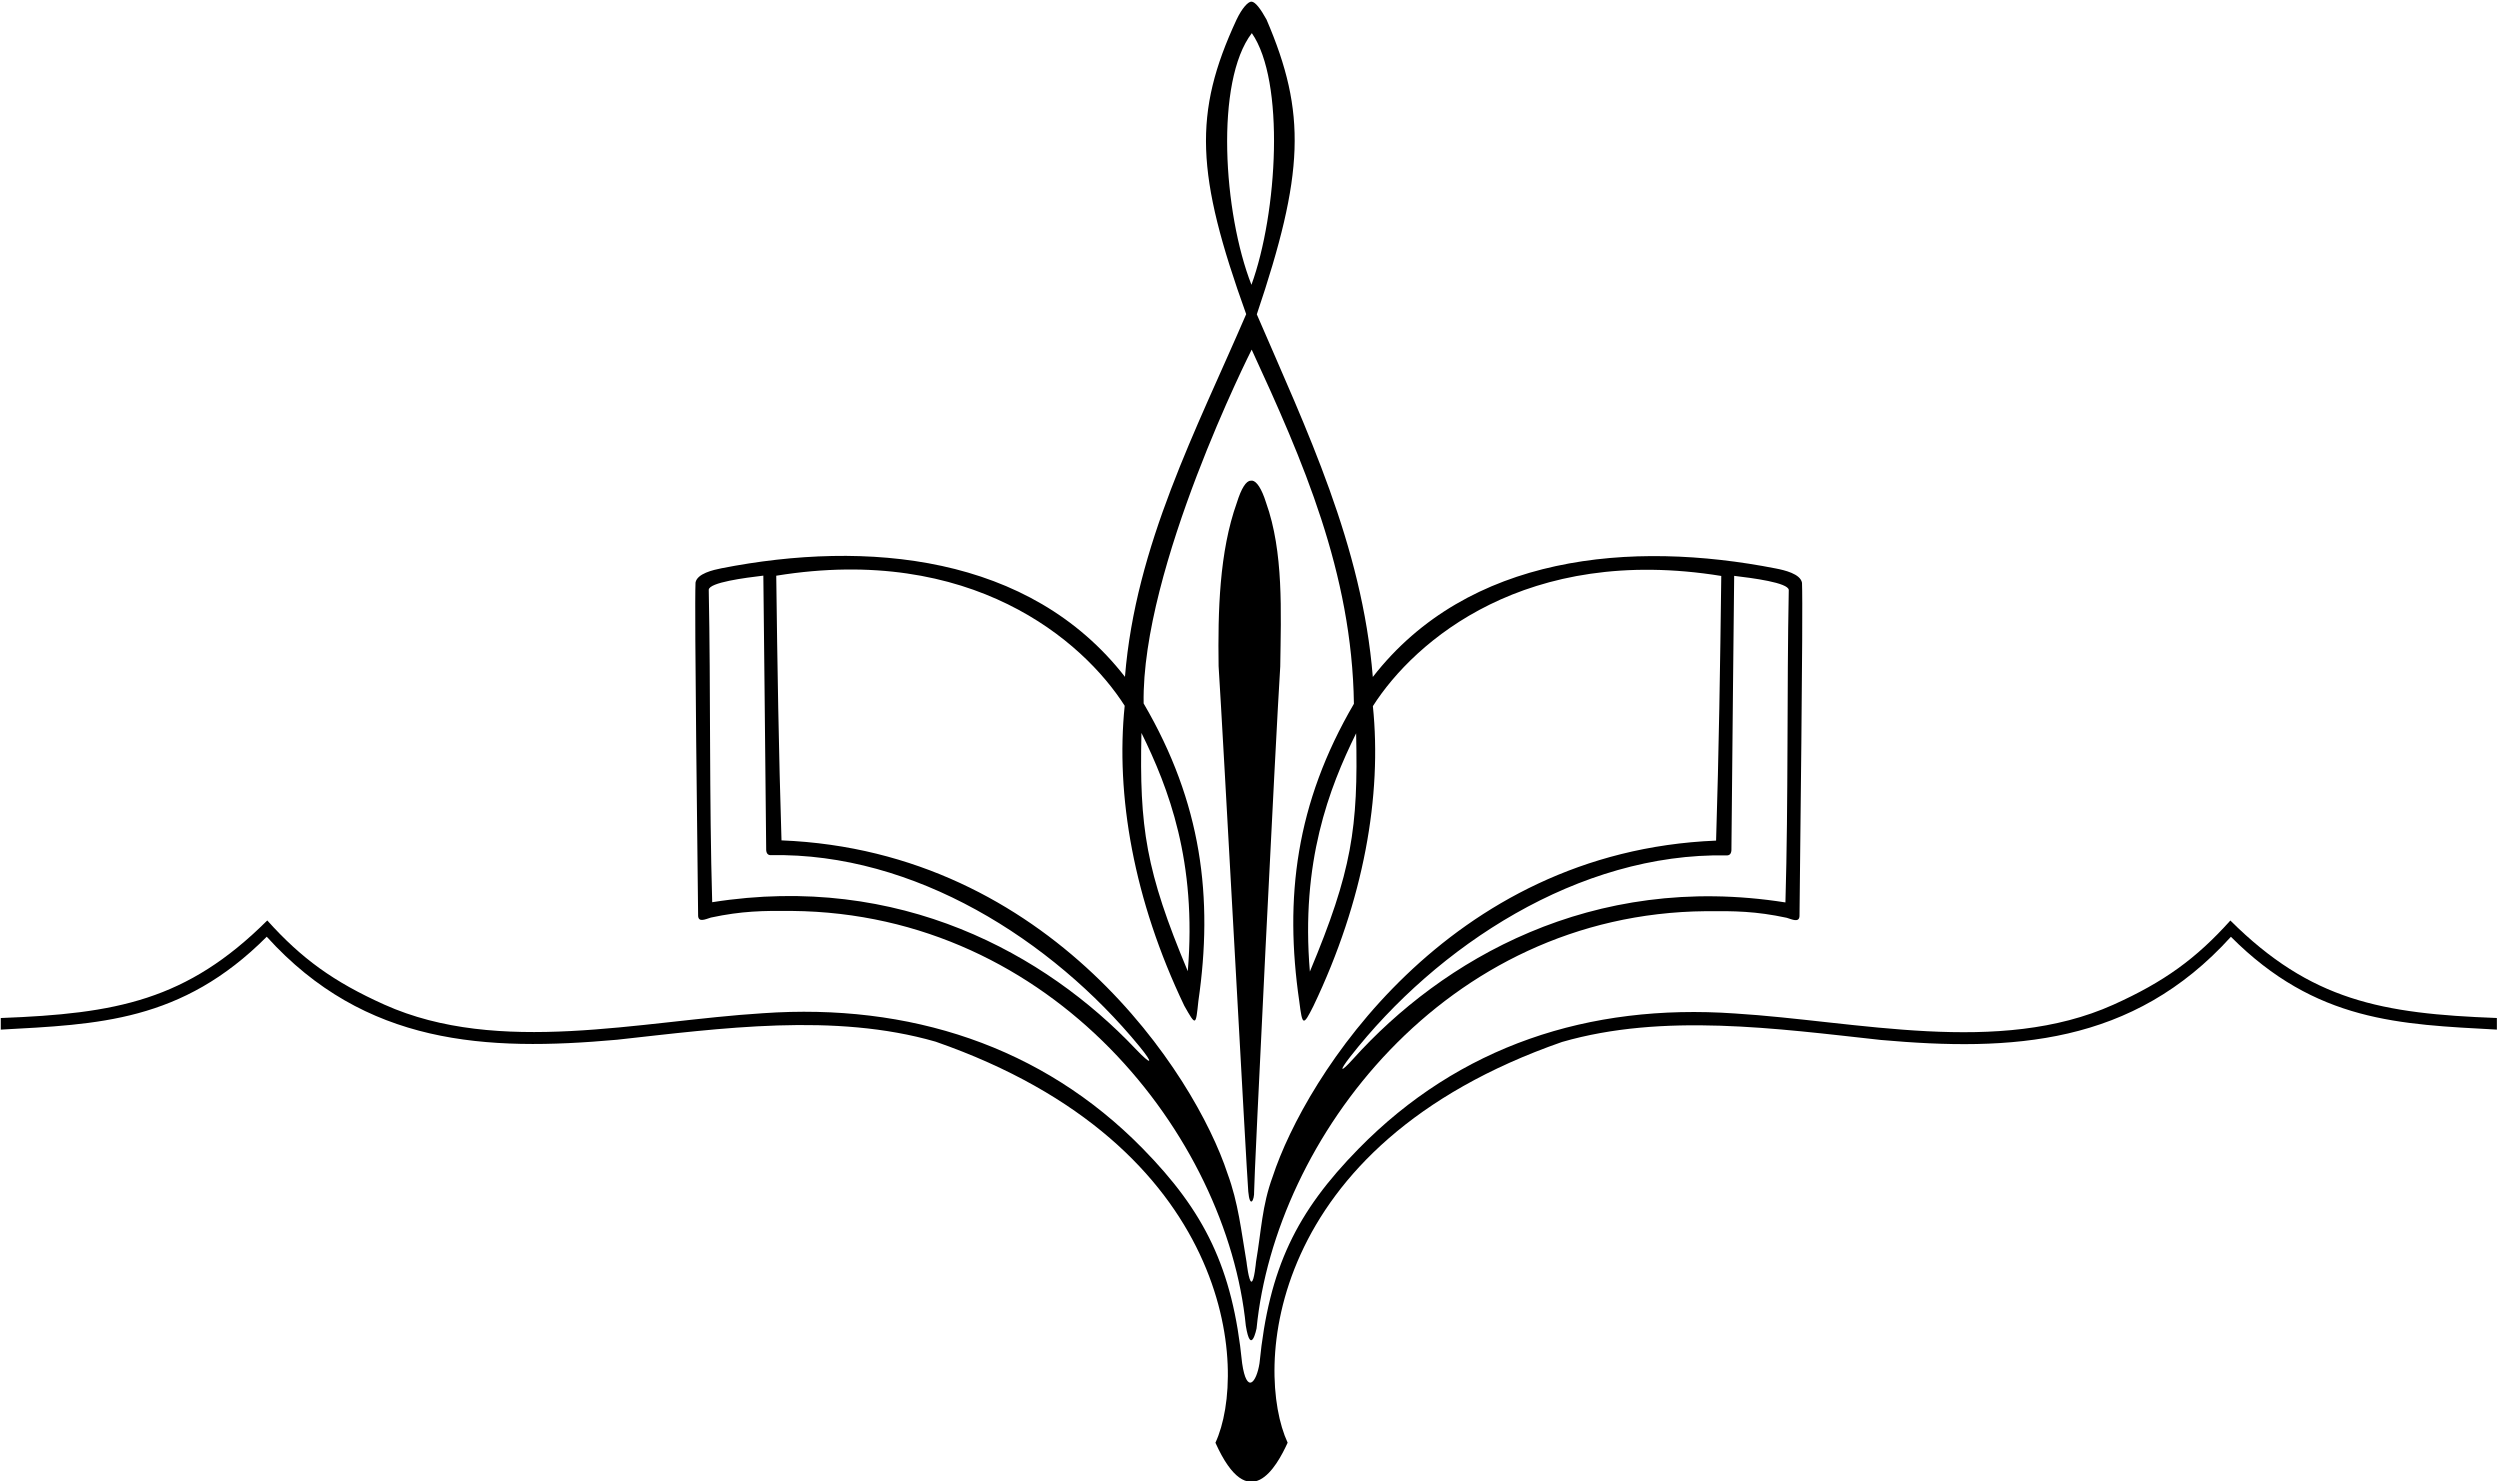 <?xml version="1.0" encoding="UTF-8"?>
<svg xmlns="http://www.w3.org/2000/svg" xmlns:xlink="http://www.w3.org/1999/xlink" width="535pt" height="317pt" viewBox="0 0 535 317" version="1.1">
<g id="surface1">
<path style=" stroke:none;fill-rule:nonzero;fill:rgb(0%,0%,0%);fill-opacity:1;" d="M 534.328 217.852 C 509.656 216.93 494.535 214.152 477.297 196.992 C 469.973 205.148 463.121 210.125 452.25 215.012 C 427.754 226.023 397.477 218.5 371.211 216.879 C 339.965 214.715 312.246 223.891 290.738 245.832 C 277.48 259.355 271.559 271.289 269.535 291.73 C 268.883 295.898 266.793 298.477 265.816 291.738 C 263.781 271.297 257.77 259.273 244.504 245.754 C 222.988 223.82 194.535 214.652 163.289 216.828 C 137.023 218.457 106.75 225.992 82.25 214.988 C 71.375 210.105 64.523 205.133 57.195 196.977 C 39.961 214.141 24.84 216.926 0.168 217.855 C 0.168 218.785 0.168 219.41 0.168 220.34 C 20.906 219.199 38.879 218.73 57.082 200.457 C 78.117 223.699 104.023 225.012 132.039 222.504 C 154.367 220.051 178.555 216.672 200.223 222.918 C 263.992 245.121 267.223 293.344 260.102 308.746 C 267.258 324.684 273.215 313.863 275.555 308.738 C 268.426 293.34 270.516 245.207 334.277 222.98 C 355.941 216.727 380.133 220.102 402.461 222.547 C 430.477 225.043 456.383 223.719 477.414 200.473 C 495.617 218.738 513.594 219.203 534.332 220.336 C 534.332 219.406 534.332 218.781 534.328 217.852 "/>
<path style=" stroke:none;fill-rule:nonzero;fill:rgb(0%,0%,0%);fill-opacity:1;" d="M 152.133 196.359 C 158.77 194.938 163.297 194.887 169.48 194.941 C 225.457 195.453 262.617 243.316 266.605 283.699 C 267.68 290.34 268.906 284.281 268.906 284.281 C 272.883 243.898 309.035 195.527 365.012 194.996 C 371.195 194.938 375.723 194.988 382.359 196.406 C 383.52 196.762 384.992 197.492 385.094 196.066 C 385.176 185.809 385.895 130.906 385.629 124.719 C 385.297 122.793 381.848 122.012 380.059 121.66 C 349.059 115.57 314.176 118.645 293.781 144.871 C 291.52 116.746 279.59 91.938 268.957 67.27 C 279.094 37.195 279.652 24.23 271.031 4.176 C 269.77 1.887 268.629 0.387 267.828 0.352 C 267.098 0.316 265.789 1.758 264.633 4.18 C 255.305 24.258 255.891 37.23 266.684 67.234 C 256.059 91.906 242.996 116.719 240.742 144.844 C 220.344 118.625 185.406 115.516 154.41 121.609 C 152.621 121.965 149.172 122.746 148.84 124.672 C 148.574 130.859 149.312 185.762 149.398 196.02 C 149.5 197.445 150.973 196.715 152.133 196.359 Z M 370.527 181.586 C 370.66 165.375 371.082 126.492 371.113 123.234 C 375.039 123.699 382.688 124.688 382.797 126.254 C 382.375 147.812 382.723 171.125 382.082 193.121 C 340.531 186.562 308.547 205.523 289.539 226.648 C 286.824 229.668 286.469 229.32 288.926 226.176 C 307.52 202.391 337.875 182.465 369.488 183.055 C 370.105 183.082 370.582 182.742 370.527 181.586 Z M 280.312 207.918 C 278.336 184.434 284.422 168.695 290.211 156.926 C 290.672 177.164 289.316 186.406 280.312 207.918 Z M 267.891 7.09 C 275.016 17.328 273.406 45.543 267.809 60.949 C 261.785 45.586 259.984 17.418 267.891 7.09 Z M 244.27 156.848 C 250.062 168.613 256.152 184.352 254.184 207.836 C 245.172 186.324 243.816 177.086 244.27 156.848 Z M 240.684 151.035 C 238.73 170.105 242.562 192.512 253.441 215.238 C 255.938 219.648 255.891 219.555 256.453 214.219 C 259.66 192.105 257.207 171.859 244.738 150.539 C 244.234 121.547 267.859 74.82 267.859 74.82 C 278.773 98.508 289.34 122.512 289.738 150.617 C 277.277 171.941 274.828 192.191 278.047 214.301 C 278.707 219.555 278.887 219.648 281.059 215.316 C 291.93 192.59 295.754 170.184 293.797 151.113 C 302.758 137.043 326.676 116.508 368.352 123.254 C 368.121 142.336 367.832 161.066 367.242 179.891 C 309.758 182.207 279.34 230.457 272.352 251.801 C 270.059 258.043 269.934 263.328 268.785 270.062 C 268.785 270.062 268.402 274.277 267.816 274.277 C 267.23 274.277 266.758 270.066 266.758 270.066 C 265.609 263.336 264.996 257.418 262.699 251.176 C 255.703 229.836 224.73 182.137 167.242 179.84 C 166.648 161.016 166.352 142.285 166.117 123.203 C 207.789 116.441 231.715 136.969 240.684 151.035 Z M 163.355 123.184 C 163.387 126.441 163.82 165.324 163.961 181.535 C 163.906 182.691 164.383 183.031 165 183.004 C 195.637 182.422 225.098 201.105 243.82 223.906 C 246.969 227.738 246.508 228.141 242.996 224.445 C 223.781 204.203 192.559 186.723 152.41 193.074 C 151.762 171.078 152.102 147.766 151.672 126.207 C 151.777 124.637 159.43 123.652 163.355 123.184 "/>
<path style=" stroke:none;fill-rule:nonzero;fill:rgb(0%,0%,0%);fill-opacity:1;" d="M 267.129 254.984 C 267.465 258.734 268.465 256.812 268.383 254.977 C 268.297 253.145 273.055 156.762 273.973 142.641 C 274.129 130.984 274.719 118.129 270.938 107.57 C 269.969 104.469 268.895 103.004 268 102.859 L 267.629 102.875 C 266.68 102.902 265.656 104.461 264.691 107.559 C 260.91 118.117 260.621 130.902 260.781 142.559 C 261.703 156.676 266.797 251.234 267.129 254.984 "/>
</g>
</svg>
